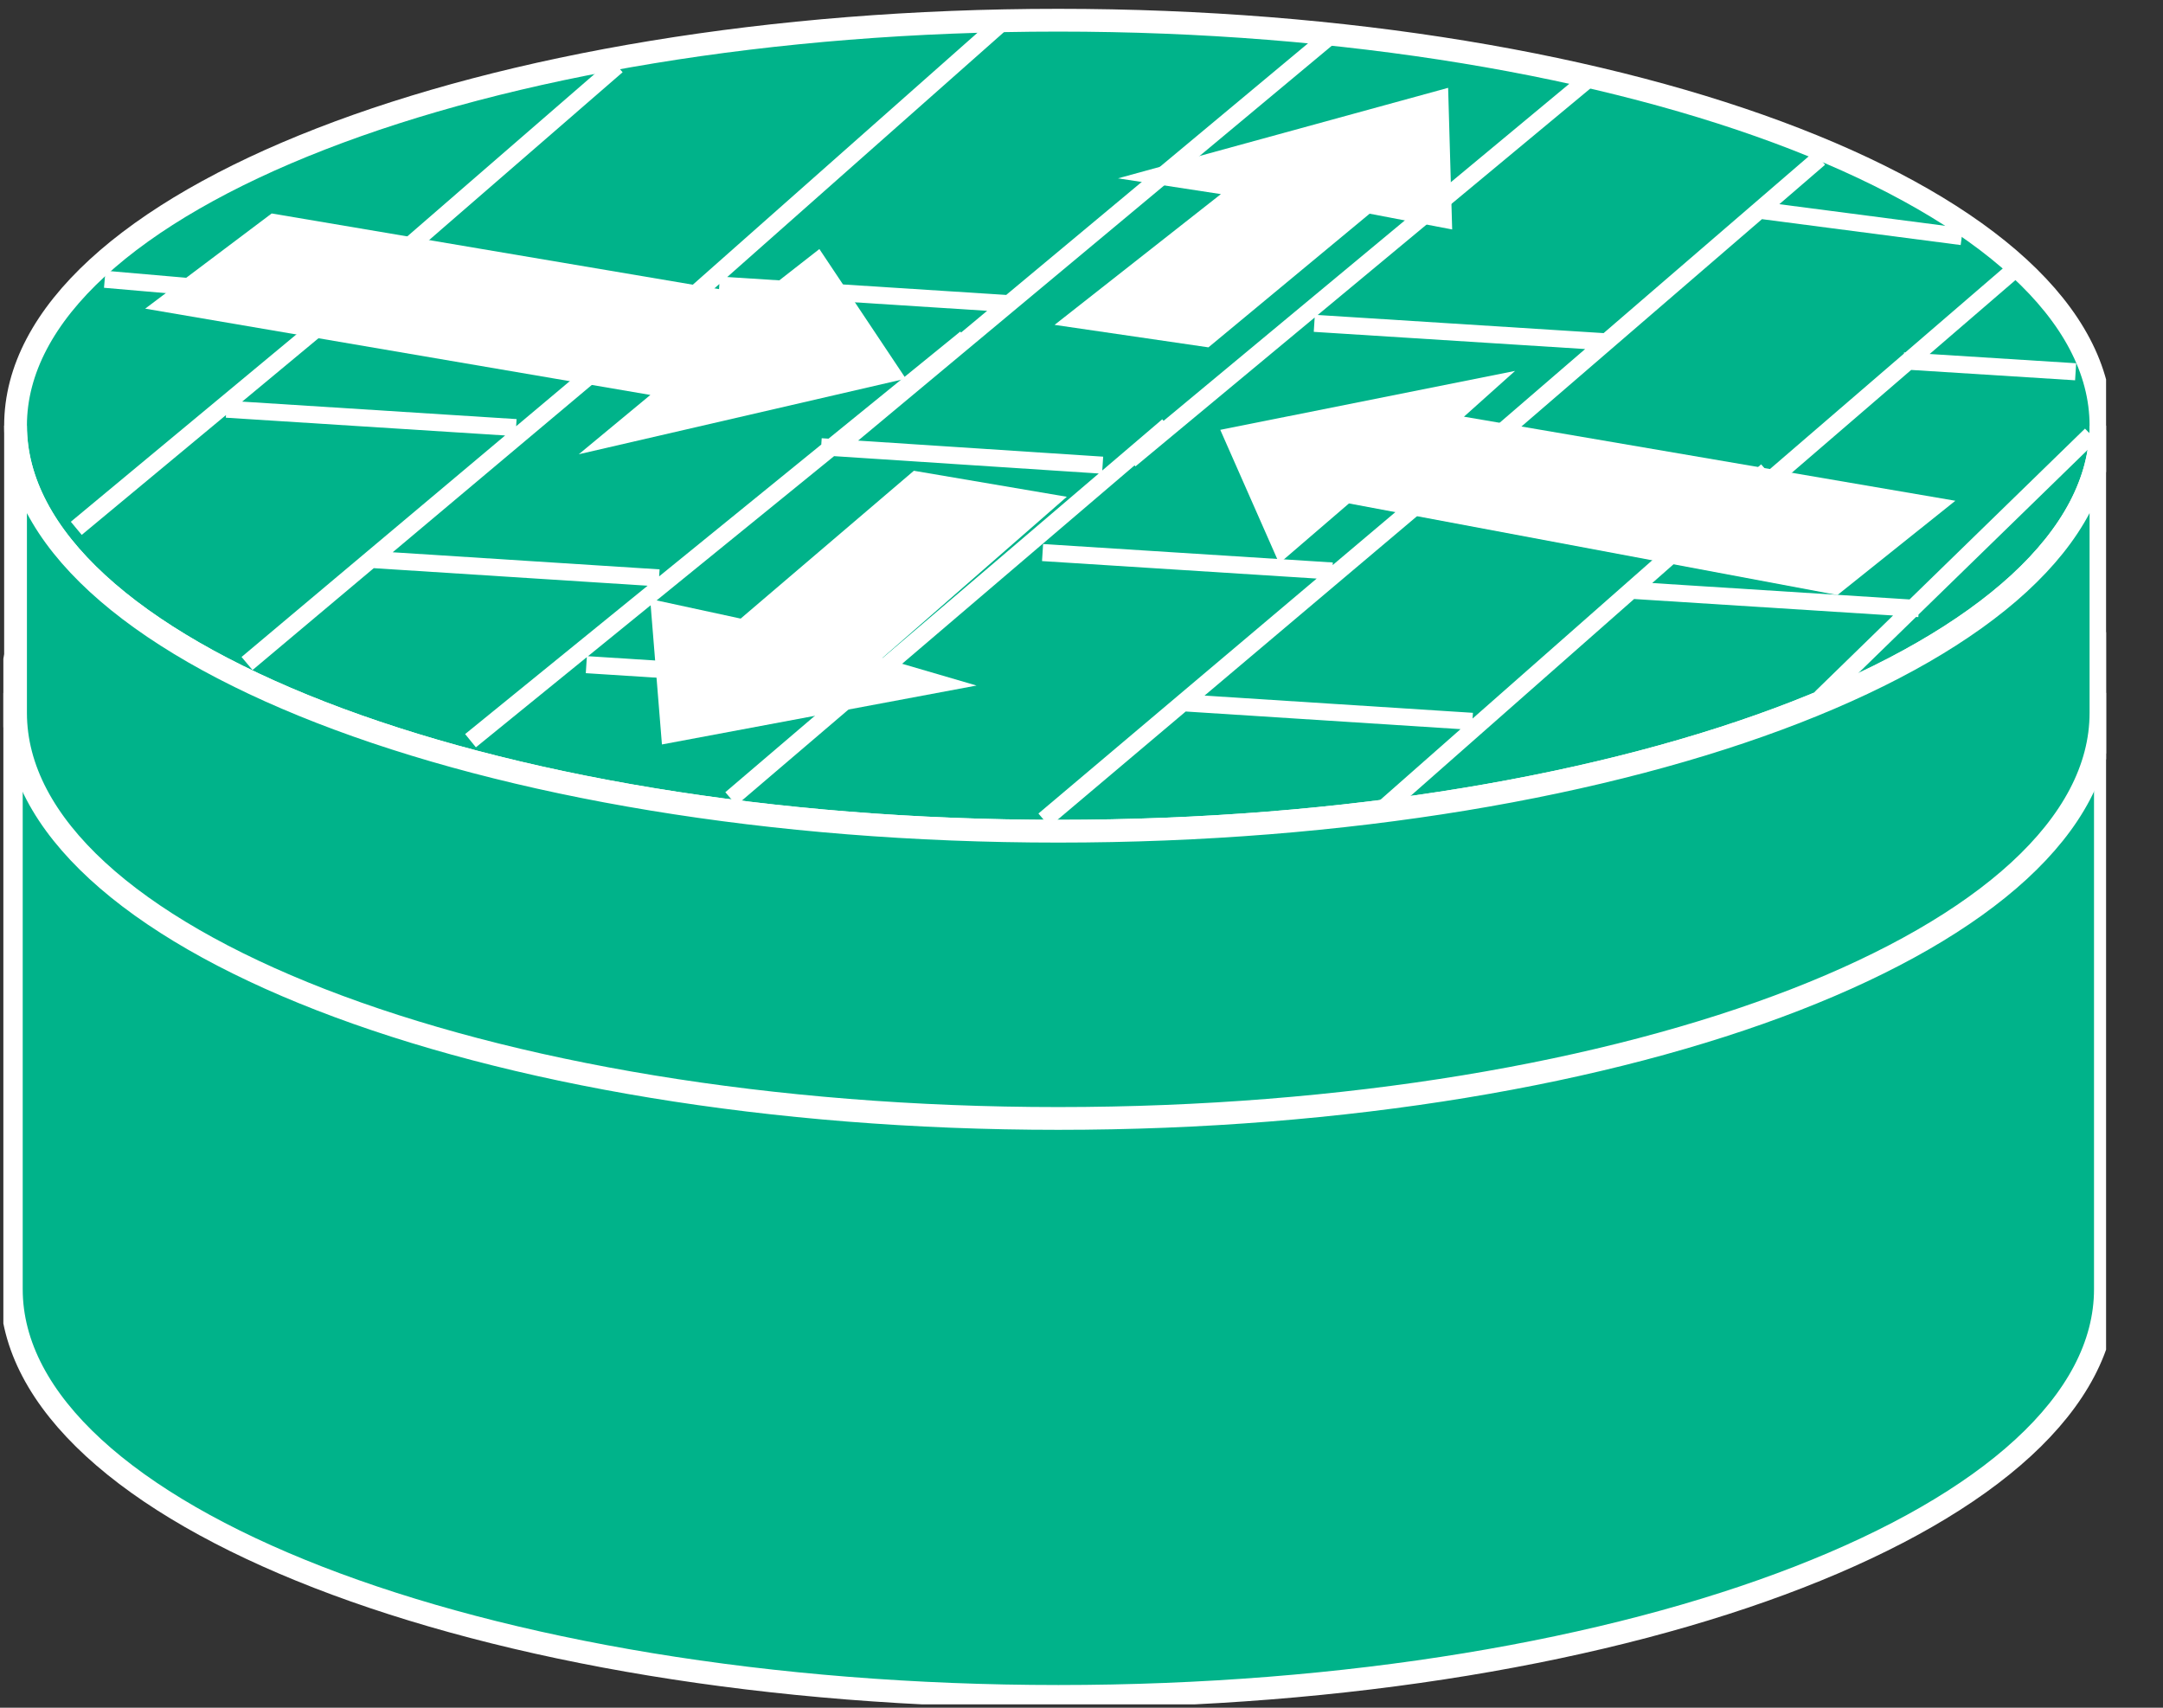 <?xml version="1.0" encoding="UTF-8"?>
<svg xmlns="http://www.w3.org/2000/svg" xmlns:xlink="http://www.w3.org/1999/xlink" width="38pt" height="30pt" viewBox="0 0 38 30" version="1.1">
<rect x="0" y="0" width="38" height="30" fill="#333333" stroke="none"/>
<defs>
<clipPath id="clip1">
  <path d="M 0.059 0.152 L 37 0.152 L 37 29.941 L 0.059 29.941 L 0.059 0.152 Z M 0.059 0.152 "/>
</clipPath>
<clipPath id="clip2">
  <path d="M 0.059 0.152 L 37 0.152 L 37 29.941 L 0.059 29.941 L 0.059 0.152 Z M 0.059 0.152 "/>
</clipPath>
<clipPath id="clip3">
  <path d="M 0.059 0.152 L 37 0.152 L 37 29.941 L 0.059 29.941 L 0.059 0.152 Z M 0.059 0.152 "/>
</clipPath>
<clipPath id="clip4">
  <path d="M 0.059 0.152 L 37 0.152 L 37 29.941 L 0.059 29.941 L 0.059 0.152 Z M 0.059 0.152 "/>
</clipPath>
<clipPath id="clip5">
  <path d="M 0.059 0.152 L 37 0.152 L 37 29.941 L 0.059 29.941 L 0.059 0.152 Z M 0.059 0.152 "/>
</clipPath>
</defs>
<g id="surface0">
<path style=" stroke:none;fill-rule:nonzero;fill:#00B38A;fill-opacity:1;" d="M 36.988 12.172 C 36.988 16.121 28.75 19.324 18.594 19.324 C 8.438 19.324 0.199 16.121 0.199 12.172 L 0.199 22.648 C 0.199 26.602 8.438 29.801 18.594 29.801 C 28.75 29.801 36.988 26.602 36.988 22.648 L 36.988 12.172 "/>
<g clip-path="url(#clip1)" clip-rule="nonzero">
<path style="fill:none;stroke-width:0.4;stroke-linecap:butt;stroke-linejoin:miter;stroke:#FFFFFF;stroke-opacity:1;stroke-miterlimit:4;" d="M 36.988 17.828 C 36.988 13.879 28.75 10.676 18.594 10.676 C 8.438 10.676 0.199 13.879 0.199 17.828 L 0.199 7.352 C 0.199 3.398 8.438 0.199 18.594 0.199 C 28.75 0.199 36.988 3.398 36.988 7.352 L 36.988 17.828 Z M 36.988 17.828 " transform="matrix(1,0,0,-1,0,30)"/>
</g>
<path style=" stroke:none;fill-rule:nonzero;fill:#00B38A;fill-opacity:1;" d="M 18.594 19.324 C 28.75 19.324 36.988 16.121 36.988 12.172 C 36.988 8.223 28.75 5.02 18.594 5.02 C 8.438 5.02 0.199 8.223 0.199 12.172 C 0.199 16.121 8.438 19.324 18.594 19.324 "/>
<g clip-path="url(#clip2)" clip-rule="nonzero">
<path style="fill:none;stroke-width:0.4;stroke-linecap:butt;stroke-linejoin:miter;stroke:#FFFFFF;stroke-opacity:1;stroke-miterlimit:4;" d="M 18.594 10.676 C 28.75 10.676 36.988 13.879 36.988 17.828 C 36.988 21.777 28.75 24.98 18.594 24.98 C 8.438 24.98 0.199 21.777 0.199 17.828 C 0.199 13.879 8.438 10.676 18.594 10.676 Z M 18.594 10.676 " transform="matrix(1,0,0,-1,0,30)"/>
</g>
<path style=" stroke:none;fill-rule:nonzero;fill:#00B38A;fill-opacity:1;" d="M 18.59 14.602 C 28.707 14.602 36.91 11.41 36.91 7.477 C 36.91 3.543 28.707 0.355 18.59 0.355 C 8.473 0.355 0.273 3.543 0.273 7.477 C 0.273 11.41 8.473 14.602 18.59 14.602 "/>
<g clip-path="url(#clip3)" clip-rule="nonzero">
<path style="fill:none;stroke-width:0.4;stroke-linecap:butt;stroke-linejoin:miter;stroke:#FFFFFF;stroke-opacity:1;stroke-miterlimit:4;" d="M 18.59 15.398 C 28.707 15.398 36.91 18.59 36.91 22.523 C 36.91 26.457 28.707 29.645 18.59 29.645 C 8.473 29.645 0.273 26.457 0.273 22.523 C 0.273 18.59 8.473 15.398 18.59 15.398 Z M 18.59 15.398 " transform="matrix(1,0,0,-1,0,30)"/>
</g>
<path style=" stroke:none;fill-rule:nonzero;fill:#00B38A;fill-opacity:1;" d="M 36.91 7.477 C 36.91 11.41 28.707 14.602 18.59 14.602 C 8.473 14.602 0.273 11.41 0.273 7.477 L 0.273 12.523 C 0.273 16.461 8.473 19.648 18.59 19.648 C 28.707 19.648 36.91 16.461 36.91 12.523 L 36.91 7.477 "/>
<g clip-path="url(#clip4)" clip-rule="nonzero">
<path style="fill:none;stroke-width:0.4;stroke-linecap:butt;stroke-linejoin:miter;stroke:#FFFFFF;stroke-opacity:1;stroke-miterlimit:4;" d="M 36.91 22.523 C 36.91 18.59 28.707 15.398 18.59 15.398 C 8.473 15.398 0.273 18.59 0.273 22.523 L 0.273 17.477 C 0.273 13.539 8.473 10.352 18.59 10.352 C 28.707 10.352 36.91 13.539 36.91 17.477 L 36.91 22.523 Z M 36.91 22.523 " transform="matrix(1,0,0,-1,0,30)"/>
</g>
<path style=" stroke:none;fill-rule:nonzero;fill:#FFFFFF;fill-opacity:1;" d="M 14.395 4.375 L 15.914 6.652 L 10.168 7.98 L 11.426 6.938 L 2.551 5.422 L 4.773 3.75 L 13.34 5.199 L 14.395 4.375 "/>
<path style=" stroke:none;fill-rule:nonzero;fill:#FFFFFF;fill-opacity:1;" d="M 22.473 9.898 L 21.438 7.551 L 26.617 6.516 L 25.719 7.32 L 34.352 8.797 L 32.281 10.453 L 23.699 8.844 L 22.473 9.898 "/>
<path style=" stroke:none;fill-rule:nonzero;fill:#FFFFFF;fill-opacity:1;" d="M 19.641 3.133 L 25.441 1.543 L 25.512 4.031 L 24.062 3.754 L 21.23 6.102 L 18.527 5.707 L 21.449 3.41 L 19.641 3.133 "/>
<path style=" stroke:none;fill-rule:nonzero;fill:#FFFFFF;fill-opacity:1;" d="M 17.156 12.043 L 11.629 13.078 L 11.422 10.523 L 13.012 10.867 L 16.055 8.27 L 18.742 8.727 L 15.5 11.559 L 17.156 12.043 "/>
<g clip-path="url(#clip5)" clip-rule="nonzero">
<path style="fill:none;stroke-width:0.3;stroke-linecap:butt;stroke-linejoin:miter;stroke:#FFFFFF;stroke-opacity:1;stroke-miterlimit:4;" d="M 14.426 22.152 L 19.371 21.828 M 3.977 22.812 L 9.066 22.488 M 1.84 25.094 L 5.941 24.738 M 6.391 24.914 L 1.34 20.719 M 11.434 24.305 L 4.34 18.344 M 16.965 24.059 L 8.266 16.988 M 6.461 20.176 L 11.578 19.848 M 28.621 19.633 L 33.711 19.309 M 18.316 20.293 L 23.406 19.969 M 20.516 22.52 L 12.84 15.969 M 25.992 22.055 L 18.34 15.594 M 31.039 21.73 L 24.215 15.719 M 36.734 22.363 L 31.984 17.738 M 10.301 18.324 L 15.418 17.996 M 20.754 17.656 L 25.867 17.328 M 10.84 28.844 L 6.078 24.715 M 17.59 29.594 L 11.371 24.09 M 30.957 26.301 L 34.465 25.844 M 23.34 29.344 L 14.844 22.262 M 28.039 28.723 L 19.852 21.922 M 31.965 27.219 L 25.43 21.586 M 35.34 25.219 L 30.723 21.242 M 12.637 24.992 L 17.75 24.664 M 23.09 24.32 L 28.203 23.996 M 33.441 23.66 L 36.465 23.469 " transform="matrix(1,0,0,-1,0,30)"/>
</g>
</g>
</svg>
